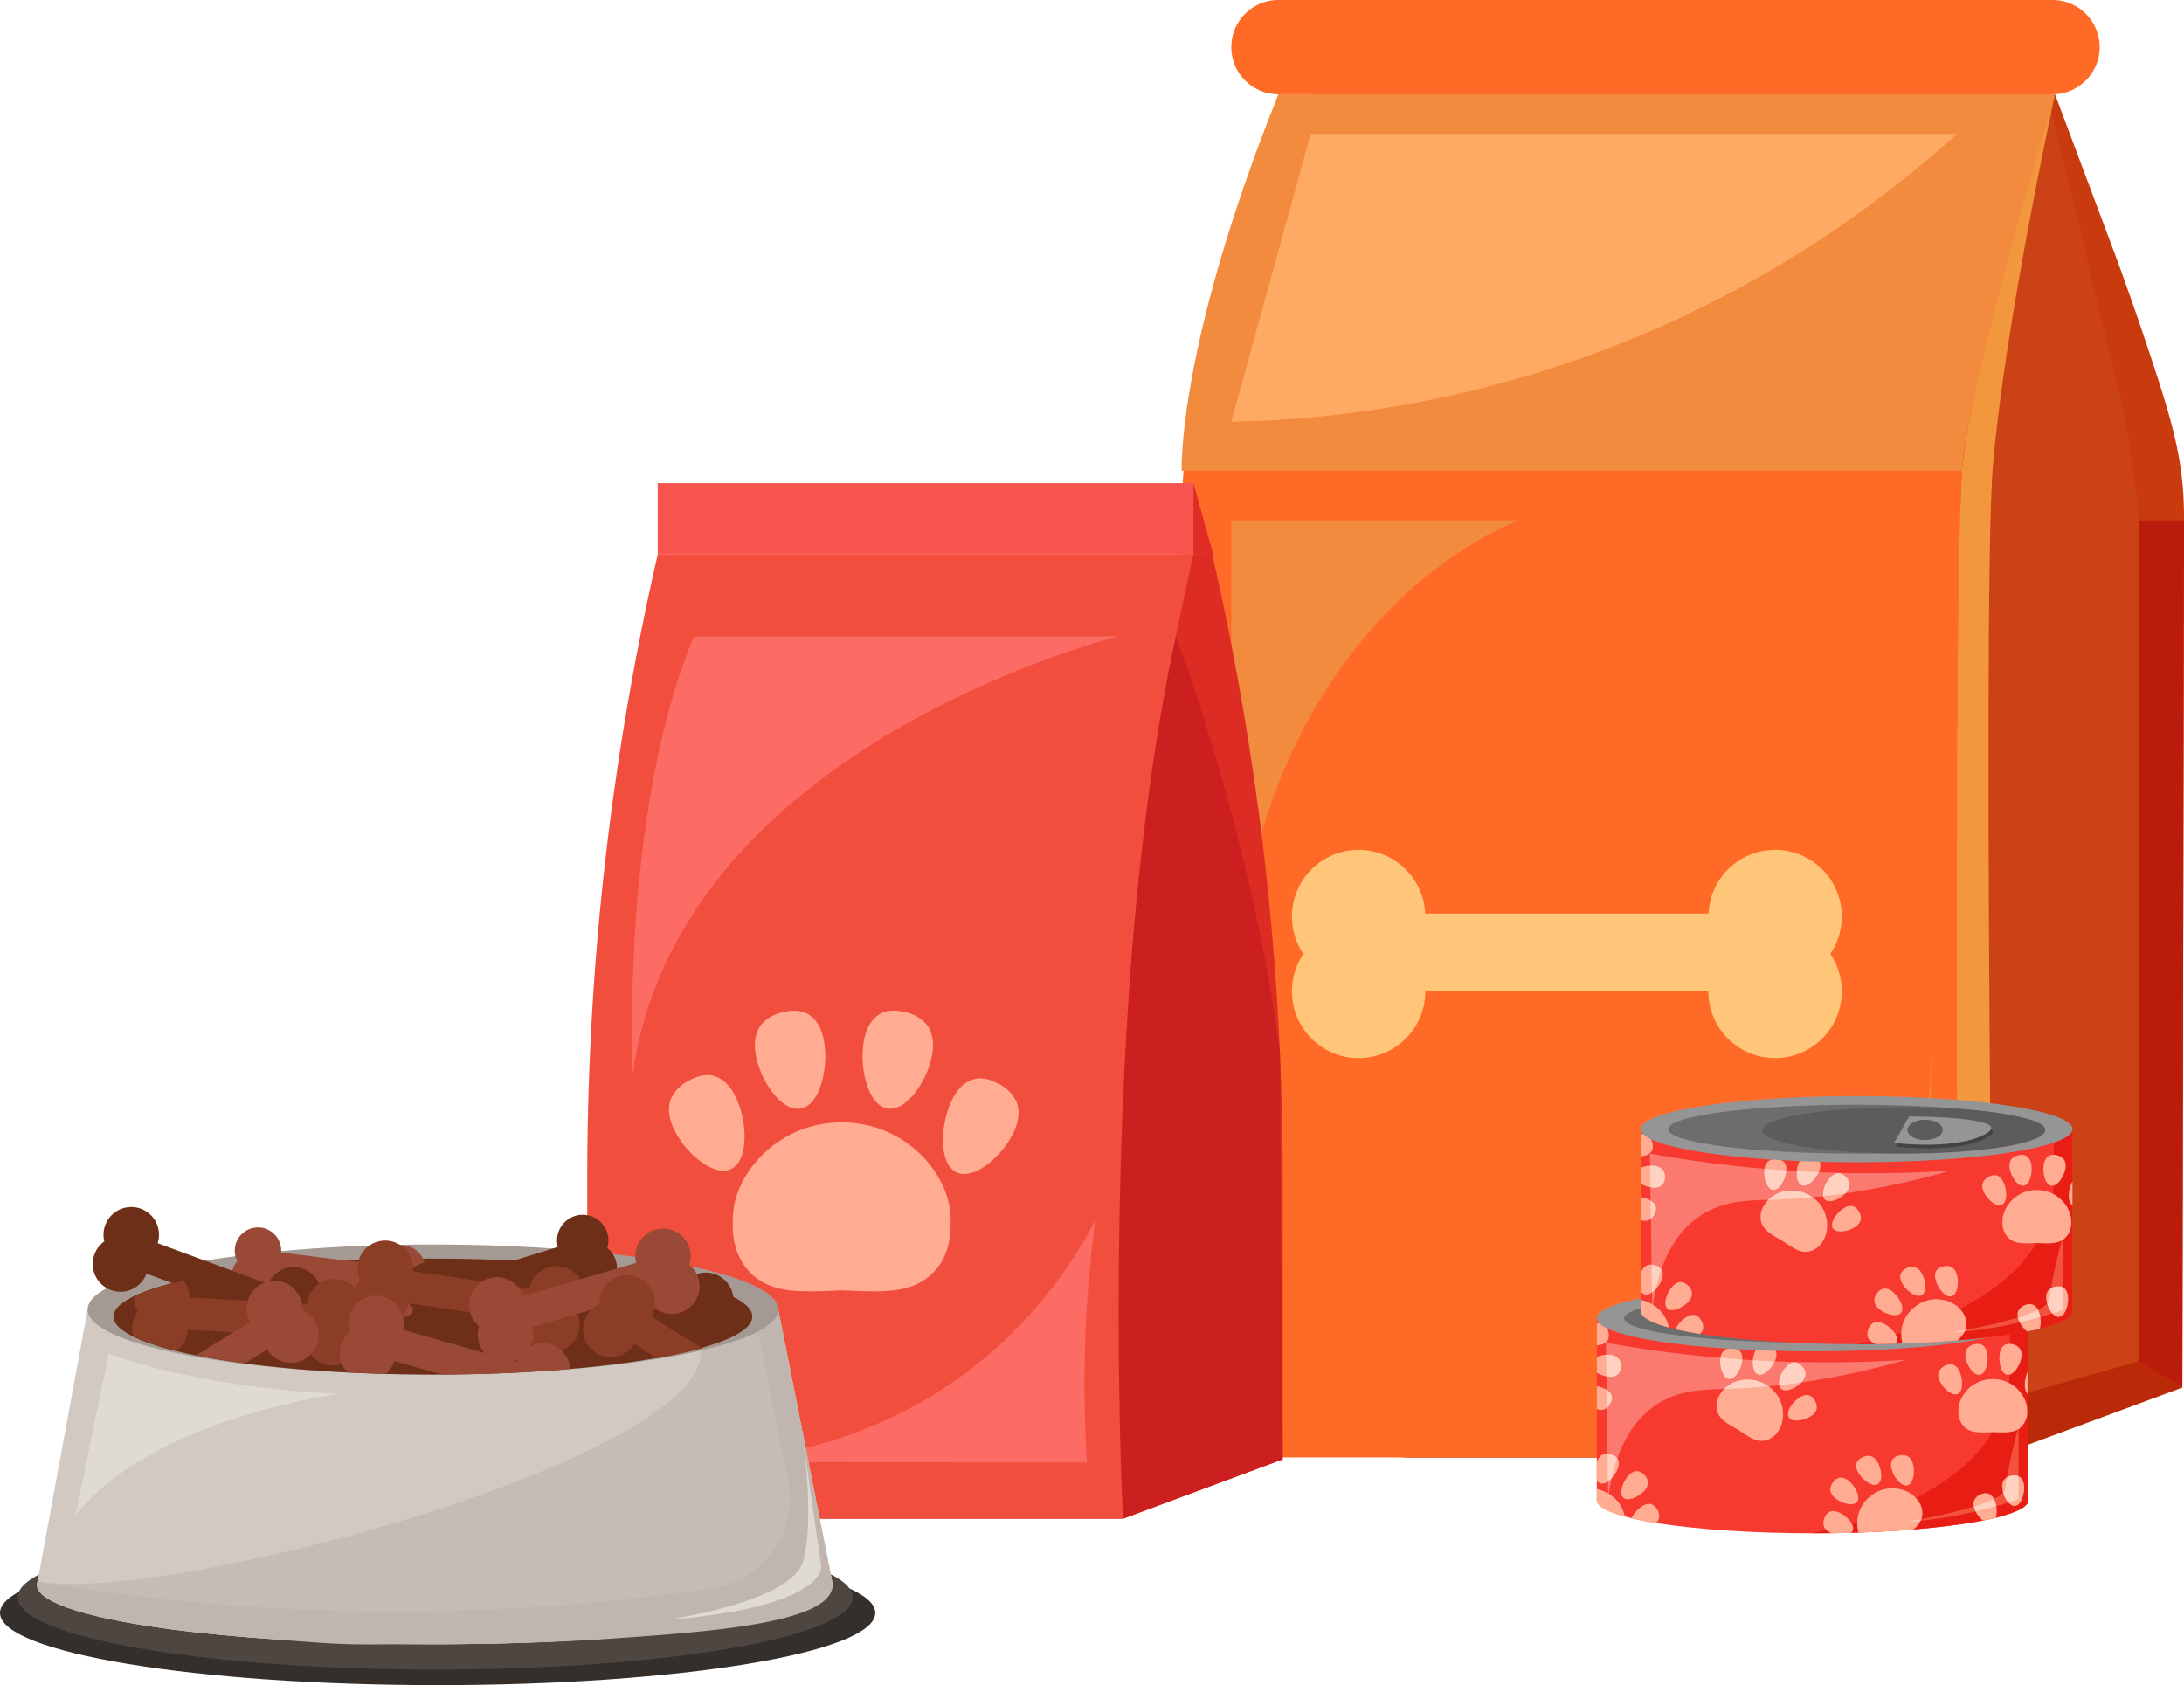 <svg xmlns="http://www.w3.org/2000/svg" xmlns:xlink="http://www.w3.org/1999/xlink" width="586.865" height="452.857" viewBox="0 0 586.865 452.857"><defs><style>.a{fill:#c93a0e;}.b{fill:#cc4217;}.c{fill:#ff6a27;}.d{fill:#f28b3d;}.e{clip-path:url(#a);}.f{fill:url(#b);}.g{fill:#ba2a08;}.h{clip-path:url(#c);}.i{fill:url(#d);}.j{fill:#ffaa64;}.k{fill:#f7392f;}.l{fill:#e81d13;}.m{clip-path:url(#e);}.n{fill:#ffac92;}.o{fill:#959595;}.p{fill:#6d6d6d;}.q{fill:#5e5b5b;}.r{fill:#444343;}.s{fill:#fb796e;}.t{fill:#ffd1c1;}.u{fill:#f3523d;}.v{fill:#ffc578;}.w{clip-path:url(#f);}.x{clip-path:url(#g);}.y{fill:#dd2c24;}.z{fill:#f24e3d;}.aa{fill:#f7554d;}.ab{fill:#e02b27;}.ac{fill:#cc1f1f;}.ad{fill:#fc6c65;}.ae{fill:#342f2b;}.af{fill:#4e4641;}.ag{fill:#d2c9c3;}.ah{fill:#c5bcb6;}.ai{fill:#c0b6af;}.aj{fill:#a49993;}.ak{fill:#6d2f17;}.al{fill:#e0dad5;}.am{fill:#994936;}.an{fill:#8c3d25;}.ao{clip-path:url(#h);}</style><clipPath id="a"><path d="M1516.183-904.947h-8.96c-.133-63.285-.053-142.168,1.013-170.389.107-2.645.213-4.844.333-6.544.933-13.495,8.827-44.177,15.493-68.243,5.107-18.408,9.493-32.944,9.493-32.944h0s-.373,1.672-.987,4.635c-3.173,15.021-12.987,63.234-15.68,95.032-1.667,19.64-1.293,108.609-.707,178.453"/></clipPath><linearGradient id="b" x1="-57.129" y1="4.254" x2="-57.124" y2="4.254" gradientUnits="objectBoundingBox"><stop offset="0" stop-color="#e0490e"/><stop offset="0.084" stop-color="#e0490e"/><stop offset="0.959" stop-color="#f2973d"/><stop offset="1" stop-color="#f2973d"/></linearGradient><clipPath id="c"><path d="M1556.223-842.623v-225.934h12l-.453,233.046Z"/></clipPath><linearGradient id="d" x1="-129.686" y1="4.585" x2="-129.674" y2="4.585" gradientUnits="objectBoundingBox"><stop offset="0" stop-color="#c23f0c"/><stop offset="0.084" stop-color="#c23f0c"/><stop offset="1" stop-color="#ba1b0b"/></linearGradient><clipPath id="e"><path d="M1410.436-854.094V-805.2c0,4.909,25.96,8.888,58,8.888s58-3.979,58-8.888v-48.889h-116"/></clipPath><clipPath id="f"><path d="M1422.263-904.906v48.888c0,4.911,25.96,8.891,58,8.891s58-3.98,58-8.891v-48.888h-116"/></clipPath><clipPath id="g"><path d="M1425.516-857.755l-.013-.011-.013-.011c-.067-.037-.12-.073-.187-.109-.013-1.06-.027-2.123-.053-3.183a5.7,5.7,0,0,0,1.027-.9c-.32,1.463-.56,2.88-.76,4.212m2.267-9.539a3.084,3.084,0,0,0-1.533-1.027,4.016,4.016,0,0,0-1.107-.236c-.053-4.1-.12-8.195-.173-12.292a3.737,3.737,0,0,0,.92-1.147,3.043,3.043,0,0,0,.44-1.944,2.887,2.887,0,0,0-1.44-1.82c-.013-1.188-.04-2.375-.053-3.563a6,6,0,0,0,1.133.117,2.8,2.8,0,0,0,2.093-.773,2.9,2.9,0,0,0,.667-1.876,3.16,3.16,0,0,0-.48-2.077,3.647,3.647,0,0,0-3.04-1.22c-.12,0-.227,0-.307.005-.053,0-.093,0-.147.007-.013-1.08-.04-2.161-.053-3.241,6.987,1.26,14.333,2.352,22,3.211q4.44.5,8.787.867a7.213,7.213,0,0,0-.067,1.2c.027,1.695.827,4.285,2.347,4.468a1.723,1.723,0,0,0,.173.011c1.52,0,2.773-2.317,3.173-3.793a7.607,7.607,0,0,0,.253-1.436c.947.063,1.893.123,2.827.179-.134,1.547.173,3.352,1.307,3.805a1.534,1.534,0,0,0,.573.107c1.373,0,2.933-1.695,3.627-2.9a6.438,6.438,0,0,0,.387-.717q7.06.29,13.787.283c7.507,0,14.693-.251,21.52-.688a208.463,208.463,0,0,1-28.16,6.084,3.339,3.339,0,0,0,1.107-2.608,3.266,3.266,0,0,0-1.04-1.864,2.931,2.931,0,0,0-1.747-.949c-.053-.005-.12-.007-.173-.007-1.56,0-2.667,1.647-2.987,2.132a6.316,6.316,0,0,0-1.147,4.051q-1.46.16-2.84.288c-.173-.125-.36-.247-.547-.363l-.013-.011-.013-.011a9.487,9.487,0,0,0-5.027-1.445,8.9,8.9,0,0,0-6.347,2.533c-6.373.189-12.693.4-18.653,4.564-5.107,3.577-8.173,8.828-10.027,14.1"/></clipPath><clipPath id="h"><path d="M1183.993-854.586c0,8.6-38.424,15.579-85.822,15.579s-85.823-6.975-85.823-15.579,38.423-15.579,85.823-15.579,85.822,6.975,85.822,15.579"/></clipPath></defs><g transform="translate(-1122.357 -1330.188)"><path class="a" d="M1359.557-816.737h148l48.667-20.552,11.547,1.777.453-233.046c0-.955,0-2.408-.053-4.172-.413-12.6-3.093-22.253-8.4-38.337q-4.98-15.154-10.2-29.284-8-21.36-16.013-42.716h-200l18.493,64.267a176.6,176.6,0,0,1,6.893,48.431l.613,253.633" transform="translate(140.999 2538.588)"/><path class="b" d="M1358.223-816.737h149.333l48.667-20.552v-231.269c-.853-8.511-2.133-17.684-4-27.4-1.453-7.573-3.12-14.693-4.893-21.333q-9.48-39.224-18.947-78.445l-194.826,12.667L1351.1-1118.8a185.357,185.357,0,0,1,6.547,48.431l.573,253.633" transform="translate(140.999 2538.588)"/><path class="c" d="M1532.89-1183.066h-208a12.666,12.666,0,0,1-12.667-12.667,12.667,12.667,0,0,1,12.667-12.667h208a12.673,12.673,0,0,1,12.667,12.667,12.672,12.672,0,0,1-12.667,12.667" transform="translate(140.999 2538.588)"/><path class="c" d="M1507.556-816.737h-208.67c-2.26-50.085-3.273-102.478-2.667-157q.542-48.628,2.667-94.824a176.491,176.491,0,0,1,1.768-24.924,176.49,176.49,0,0,1,5.268-24.425l18.964-65.16h208.67L1515.05-1118.8a176.6,176.6,0,0,0-6.893,48.431l-.6,253.633" transform="translate(140.999 2538.588)"/><path class="d" d="M1324.886-1183.066h208.67s-24.56,83.709-24.987,101.186H1298.886s-1.333-33.187,26-101.186" transform="translate(140.999 2538.588)"/><g transform="translate(140.999 2538.588)"><g class="e"><path class="f" d="M1516.183-904.947h-8.96c-.133-63.285-.053-142.168,1.013-170.389.107-2.645.213-4.844.333-6.544.933-13.495,8.827-44.177,15.493-68.243,5.107-18.408,9.493-32.944,9.493-32.944h0s-.373,1.672-.987,4.635c-3.173,15.021-12.987,63.234-15.68,95.032-1.667,19.64-1.293,108.609-.707,178.453"/></g></g><path class="g" d="M1567.769-835.511l-11.547-7.111-39.347,11.109.227,14.776,50.667-18.775" transform="translate(140.999 2538.588)"/><g transform="translate(140.999 2538.588)"><g class="h"><path class="i" d="M1556.223-842.623v-225.934h12l-.453,233.046-11.547-7.112"/></g></g><path class="j" d="M1312.219-1095.067a299.155,299.155,0,0,0,105.337-21.333,299.025,299.025,0,0,0,89.613-56H1333.557l-21.337,77.333" transform="translate(140.999 2538.588)"/><path class="d" d="M1312.219-937.734v-130.824h77.337s-70.671,24.157-77.337,130.824" transform="translate(140.999 2538.588)"/><path class="d" d="M1500.223-928.4v98.721H1444.89s36.667,1.279,46-25.388,9.333-73.333,9.333-73.333" transform="translate(140.999 2538.588)"/><path class="k" d="M1410.436-854.135v48.889c0,4.909,25.96,8.889,58,8.889s58-3.98,58-8.889v-48.889h-116" transform="translate(140.999 2538.588)"/><path class="l" d="M1521.436-854.135v12.588c0,20.005-13.56,30.723-31.813,38.919-7.533,3.383-21.187,6.272-21.187,6.272,32.027,0,58-3.98,58-8.889v-48.889h-5" transform="translate(140.999 2538.588)"/><g transform="translate(140.999 2538.588)"><g class="m"><path class="n" d="M1526.09-829.267a8.234,8.234,0,0,0-.107-1.391,9.25,9.25,0,0,0-9.12-7.121h-.04a9.233,9.233,0,0,0-9.107,7.121,6.074,6.074,0,0,0-.107,1.391,5.555,5.555,0,0,0,1.88,4.592c1.72,1.393,3.96,1.293,7.36,1.137,3.387.156,5.627.256,7.347-1.137a5.57,5.57,0,0,0,1.893-4.592"/><path class="n" d="M1515.45-843.543c.053,1.588-.52,4.312-2.093,4.592-1.507.268-3.04-1.976-3.547-3.591-.187-.565-.747-2.337.227-3.553a3.292,3.292,0,0,1,1.866-1.039,2.965,2.965,0,0,1,1.987.119c1.48.76,1.547,2.868,1.56,3.472"/><path class="n" d="M1518.623-843.551c-.053,1.588.506,4.312,2.093,4.592,1.507.268,3.027-1.975,3.547-3.591.173-.565.747-2.339-.24-3.555a3.277,3.277,0,0,0-1.853-1.039,2.966,2.966,0,0,0-1.987.12c-1.48.76-1.547,2.868-1.56,3.472"/><path class="n" d="M1525.756-838.517c-.453,1.521-.613,4.3.84,4.977,1.387.647,3.44-1.125,4.36-2.555.32-.5,1.32-2.067.68-3.495a3.315,3.315,0,0,0-1.52-1.483,2.98,2.98,0,0,0-1.96-.4c-1.613.353-2.227,2.373-2.4,2.952"/><path class="n" d="M1508.29-838.8c.453,1.521.613,4.3-.84,4.977-1.387.647-3.453-1.127-4.36-2.555-.32-.5-1.32-2.068-.693-3.495a3.268,3.268,0,0,1,1.533-1.483,2.98,2.98,0,0,1,1.96-.4c1.613.353,2.227,2.373,2.4,2.952"/><path class="n" d="M1496.316-805.662a7.811,7.811,0,0,0-.987-.987,9.25,9.25,0,0,0-11.56.5l-.013.012-.013.013a9.23,9.23,0,0,0-2.307,11.331,6.749,6.749,0,0,0,.813,1.129,5.58,5.58,0,0,0,4.413,2.271c2.213-.057,3.867-1.591,6.333-3.908,2.68-2.081,4.453-3.461,4.867-5.641a5.589,5.589,0,0,0-1.547-4.716"/><path class="n" d="M1478.956-809.622c1.067,1.176,2.413,3.616,1.387,4.856-.973,1.18-3.587.465-5.027-.431-.507-.313-2.08-1.3-2.134-2.857a3.226,3.226,0,0,1,.747-2,2.957,2.957,0,0,1,1.587-1.2c1.613-.377,3.04,1.183,3.44,1.629"/><path class="n" d="M1481.356-811.682c1,1.24,3.2,2.945,4.587,2.133,1.32-.775,1.027-3.472.36-5.035-.227-.547-.947-2.261-2.48-2.552a3.269,3.269,0,0,0-2.093.419,2.973,2.973,0,0,0-1.44,1.381c-.627,1.532.693,3.18,1.067,3.653"/><path class="n" d="M1490.063-812.485c.64,1.455,2.32,3.669,3.867,3.241,1.48-.408,1.893-3.089,1.653-4.769-.08-.587-.333-2.429-1.747-3.105a3.254,3.254,0,0,0-2.12-.136,3,3,0,0,0-1.747.965c-1,1.32-.147,3.251.094,3.8"/><path class="n" d="M1476.583-801.359c1.333.86,3.253,2.875,2.6,4.333-.64,1.392-3.36,1.376-4.973.881-.573-.173-2.346-.716-2.8-2.212a3.311,3.311,0,0,1,.2-2.121,2.991,2.991,0,0,1,1.24-1.569c1.453-.78,3.227.361,3.733.688"/><path class="n" d="M1534.7-793.178a6.379,6.379,0,0,0,0-1.375c-.307-3.353-3.507-7.317-8.507-7.717h-.013l-.027,0a9.234,9.234,0,0,0-9.653,6.264,6.881,6.881,0,0,0-.227,1.357,5.449,5.449,0,0,0,1.507,4.659c1.613,1.507,3.853,1.587,7.24,1.7,3.373.423,5.6.7,7.427-.531a5.475,5.475,0,0,0,2.253-4.359"/><path class="n" d="M1525.25-808.042c-.067,1.563-.853,4.193-2.453,4.341-1.52.143-2.866-2.181-3.24-3.808-.147-.569-.56-2.355.52-3.471a3.251,3.251,0,0,1,1.933-.871,3,3,0,0,1,1.973.275c1.4.863,1.307,2.939,1.267,3.533"/><path class="n" d="M1517.73-803.953c.333,1.529.267,4.271-1.24,4.82-1.44.524-3.347-1.381-4.133-2.856-.28-.516-1.147-2.135-.4-3.487a3.217,3.217,0,0,1,1.64-1.333,3.008,3.008,0,0,1,1.973-.235c1.587.476,2.027,2.508,2.16,3.091"/><path class="n" d="M1459.37-824.111a7.121,7.121,0,0,0,.64-1.24,9.243,9.243,0,0,0-3.973-10.859l-.027-.009-.013-.011A9.236,9.236,0,0,0,1444.5-835a6.671,6.671,0,0,0-.827,1.124,5.545,5.545,0,0,0-.827,4.895c.72,2.093,2.68,3.193,5.64,4.852,2.8,1.921,4.653,3.192,6.853,2.919a5.593,5.593,0,0,0,4.027-2.9"/><path class="n" d="M1457.876-841.851c-.8,1.375-2.72,3.389-4.2,2.792-1.427-.568-1.533-3.28-1.12-4.923.147-.575.6-2.377,2.08-2.895a3.252,3.252,0,0,1,2.12.1,2.929,2.929,0,0,1,1.627,1.152c.854,1.423-.2,3.248-.506,3.772"/><path class="n" d="M1460.57-840.186c-.88,1.321-1.84,3.935-.64,5.007,1.133,1.021,3.613-.075,4.907-1.176.453-.385,1.867-1.593,1.68-3.143a3.267,3.267,0,0,0-1.04-1.864,2.93,2.93,0,0,0-1.747-.949c-1.653-.132-2.827,1.623-3.16,2.125"/><path class="n" d="M1463.97-832.141c-1.187,1.049-2.787,3.327-1.907,4.671.827,1.281,3.507.861,5.04.129.533-.255,2.213-1.059,2.427-2.6a3.245,3.245,0,0,0-.507-2.067,2.939,2.939,0,0,0-1.453-1.369c-1.56-.553-3.147.841-3.6,1.24"/><path class="n" d="M1449.29-841.6c-.427,1.533-1.76,3.975-3.347,3.783-1.52-.184-2.333-2.775-2.347-4.471-.013-.592-.04-2.452,1.253-3.331a3.263,3.263,0,0,1,2.08-.451,3,3,0,0,1,1.88.693c1.187,1.155.627,3.192.48,3.776"/><path class="n" d="M1417.023-794.845a7.171,7.171,0,0,0,.64-1.24,9.243,9.243,0,0,0-3.973-10.859l-.013-.011-.027-.011a9.236,9.236,0,0,0-11.494,1.235,6.62,6.62,0,0,0-.827,1.124,5.545,5.545,0,0,0-.827,4.895c.733,2.093,2.68,3.195,5.64,4.852,2.8,1.921,4.653,3.192,6.853,2.919a5.593,5.593,0,0,0,4.027-2.9"/><path class="n" d="M1415.53-812.585c-.8,1.375-2.72,3.389-4.2,2.793-1.427-.569-1.533-3.28-1.12-4.924.146-.575.6-2.377,2.08-2.893a3.244,3.244,0,0,1,2.12.1,2.928,2.928,0,0,1,1.627,1.152c.853,1.423-.2,3.248-.507,3.772"/><path class="n" d="M1418.223-810.919c-.88,1.321-1.84,3.935-.64,5.007,1.133,1.023,3.613-.075,4.907-1.176.453-.385,1.867-1.593,1.68-3.143a3.266,3.266,0,0,0-1.04-1.864,2.93,2.93,0,0,0-1.747-.949c-1.653-.132-2.827,1.623-3.16,2.125"/><path class="n" d="M1421.623-802.874c-1.187,1.049-2.787,3.328-1.907,4.671.827,1.281,3.52.861,5.04.129.533-.256,2.213-1.057,2.427-2.6a3.246,3.246,0,0,0-.506-2.067,2.945,2.945,0,0,0-1.453-1.369c-1.56-.553-3.147.84-3.6,1.24"/><path class="n" d="M1412.463-838.634c-1.533-.393-4-1.7-3.827-3.292.16-1.521,2.747-2.364,4.44-2.408.6-.015,2.453-.063,3.347,1.216a3.238,3.238,0,0,1,.48,2.075,2.982,2.982,0,0,1-.667,1.879c-1.133,1.2-3.187.68-3.773.531"/><path class="n" d="M1411.6-835.59c-1.52-.491-4.293-.705-5,.735-.667,1.372,1.053,3.464,2.467,4.407.493.331,2.04,1.364,3.48.764a3.19,3.19,0,0,0,1.506-1.5,2.883,2.883,0,0,0,.44-1.943c-.32-1.625-2.32-2.277-2.893-2.464"/><path class="n" d="M1409.9-846.839c-1.587.017-4.293-.608-4.547-2.195-.24-1.511,2.04-2.991,3.667-3.469.573-.168,2.36-.693,3.547.311a3.2,3.2,0,0,1,1,1.883,2.98,2.98,0,0,1-.16,1.987c-.787,1.456-2.907,1.477-3.507,1.484"/></g></g><path class="o" d="M1526.436-854.135c0,4.909-25.973,8.889-58,8.889s-58-3.98-58-8.889,25.96-8.888,58-8.888,58,3.979,58,8.888" transform="translate(140.999 2538.588)"/><path class="p" d="M1519.1-854.135c0,3.628-22.693,6.568-50.667,6.568s-50.667-2.94-50.667-6.568,22.68-6.567,50.667-6.567,50.667,2.94,50.667,6.567" transform="translate(140.999 2538.588)"/><path class="q" d="M1519.1-853.818c0,3.452-17.013,6.251-38,6.251s-38-2.8-38-6.251,17.013-6.252,38-6.252,38,2.8,38,6.252" transform="translate(140.999 2538.588)"/><path class="r" d="M1482.93-856.587s28.64.023,20.693,4.628-24.707,2.491-24.707,2.491l4.013-7.119" transform="translate(140.999 2538.588)"/><path class="o" d="M1482.53-857.562s28.64.023,20.68,4.628-24.707,2.491-24.707,2.491l4.027-7.119" transform="translate(140.999 2538.588)"/><path class="q" d="M1491.556-853.938c0,1.509-2.12,2.732-4.733,2.732s-4.733-1.223-4.733-2.732,2.12-2.731,4.733-2.731,4.733,1.223,4.733,2.731" transform="translate(140.999 2538.588)"/><path class="s" d="M1413.69-806.943l-.013-.011-.027-.011c-.053-.036-.12-.073-.173-.109-.013-1.06-.04-2.121-.053-3.181a6.943,6.943,0,0,0,1.027-.9c-.32,1.461-.573,2.877-.76,4.209m2.267-9.537a3.059,3.059,0,0,0-1.547-1.028,3.939,3.939,0,0,0-1.093-.236c-.067-4.1-.12-8.2-.187-12.292a3.521,3.521,0,0,0,.92-1.147,2.881,2.881,0,0,0,.44-1.943,2.821,2.821,0,0,0-1.427-1.82c-.013-1.188-.04-2.376-.053-3.564a6,6,0,0,0,1.133.117,2.807,2.807,0,0,0,2.093-.772,2.981,2.981,0,0,0,.667-1.879,3.239,3.239,0,0,0-.48-2.075,3.661,3.661,0,0,0-3.053-1.221c-.12,0-.213,0-.293.005l-.16.005q-.02-1.62-.04-3.239c6.987,1.259,14.333,2.351,22,3.211q4.44.5,8.787.867a7.178,7.178,0,0,0-.067,1.2c.013,1.7.827,4.287,2.346,4.471a1.519,1.519,0,0,0,.173.011c1.52,0,2.773-2.317,3.173-3.793a7.62,7.62,0,0,0,.253-1.437c.947.064,1.893.124,2.827.179-.133,1.547.173,3.352,1.307,3.8a1.443,1.443,0,0,0,.56.108c1.387,0,2.947-1.7,3.64-2.9.08-.148.227-.4.373-.717q7.06.29,13.8.284c7.507,0,14.693-.252,21.52-.688a209.094,209.094,0,0,1-28.16,6.083,3.335,3.335,0,0,0,1.107-2.608,3.267,3.267,0,0,0-1.04-1.864,2.93,2.93,0,0,0-1.747-.949c-.067,0-.12-.007-.187-.007-1.547,0-2.653,1.647-2.973,2.132a6.408,6.408,0,0,0-1.16,4.052q-1.44.158-2.84.287c-.173-.125-.347-.247-.533-.363l-.027-.009-.013-.011a9.432,9.432,0,0,0-5.013-1.447,8.881,8.881,0,0,0-6.347,2.533c-6.387.189-12.707.4-18.653,4.564-5.107,3.577-8.173,8.829-10.027,14.1" transform="translate(140.999 2538.588)"/><path class="t" d="M1444.636-835.143a8.882,8.882,0,0,1,6.347-2.533A9.431,9.431,0,0,1,1456-836.23l.013.011.027.009c.187.116.36.237.533.363-3.68.344-7.04.541-10.053.645-.627.023-1.253.04-1.88.059" transform="translate(140.999 2538.588)"/><path class="t" d="M1454.236-838.951a1.443,1.443,0,0,1-.56-.108c-1.133-.452-1.44-2.257-1.307-3.8,1.973.116,3.947.215,5.88.295-.147.317-.293.569-.373.717-.693,1.2-2.253,2.9-3.64,2.9" transform="translate(140.999 2538.588)"/><path class="t" d="M1459.41-836.134a6.407,6.407,0,0,1,1.16-4.052c.32-.485,1.427-2.132,2.973-2.132.067,0,.12,0,.187.007a2.93,2.93,0,0,1,1.747.949,3.265,3.265,0,0,1,1.04,1.864,3.335,3.335,0,0,1-1.107,2.608q-3.12.444-6,.756" transform="translate(140.999 2538.588)"/><path class="t" d="M1446.117-837.811a1.5,1.5,0,0,1-.173-.011c-1.52-.184-2.333-2.775-2.347-4.471a7.2,7.2,0,0,1,.067-1.2q2.96.252,5.88.448a7.6,7.6,0,0,1-.253,1.437c-.4,1.476-1.654,3.793-3.173,3.793" transform="translate(140.999 2538.588)"/><path class="t" d="M1413.49-805.509c0-.521-.013-1.043-.013-1.565.053.036.12.073.173.109l.027.011.013.011c-.08.491-.133.969-.2,1.435" transform="translate(140.999 2538.588)"/><path class="t" d="M1413.423-810.255c-.04-2.5-.067-4.992-.107-7.489a3.935,3.935,0,0,1,1.093.236,3.057,3.057,0,0,1,1.547,1.028,47.593,47.593,0,0,0-1.507,5.328,6.94,6.94,0,0,1-1.027.9" transform="translate(140.999 2538.588)"/><path class="t" d="M1414.143-838.393a6,6,0,0,1-1.133-.117c-.027-1.939-.053-3.879-.094-5.819l.16-.005c.08,0,.173-.005.293-.005a3.661,3.661,0,0,1,3.053,1.221,3.238,3.238,0,0,1,.48,2.075,2.981,2.981,0,0,1-.667,1.879,2.807,2.807,0,0,1-2.093.772" transform="translate(140.999 2538.588)"/><path class="t" d="M1413.13-830.037c-.027-1.637-.04-3.273-.067-4.909a2.821,2.821,0,0,1,1.427,1.82,2.881,2.881,0,0,1-.44,1.943,3.519,3.519,0,0,1-.92,1.147" transform="translate(140.999 2538.588)"/><path class="u" d="M1497.476-799.755c.067-.14.12-.284.173-.429a135.668,135.668,0,0,0,14.093-3.329,5.543,5.543,0,0,0,.494,1.291,113.7,113.7,0,0,1-14.76,2.468m20.307-3.893c-.013-.105-.04-.207-.053-.3a6.446,6.446,0,0,0-.56-1.632,8.692,8.692,0,0,0,2.453-1.664,6.845,6.845,0,0,0,1.4,2.645c-.893.277-1.987.6-3.24.955m2.867-7.773c.76-4.367,2.24-10.385,2.853-12.78.08-.049.173-.1.267-.157v12.668a2.674,2.674,0,0,0-1.093-.212,4.774,4.774,0,0,0-.667.053,3.7,3.7,0,0,0-1.36.428" transform="translate(140.999 2538.588)"/><path class="t" d="M1523.5-824.2c.16-.66.267-1.044.267-1.044v.887c-.093.056-.187.108-.267.157" transform="translate(140.999 2538.588)"/><path class="t" d="M1493.57-799.469s1.627-.256,4.08-.716c-.053.145-.107.289-.173.429-1.293.123-2.6.22-3.907.287" transform="translate(140.999 2538.588)"/><path class="t" d="M1521.023-804.6a6.844,6.844,0,0,1-1.4-2.645,2.012,2.012,0,0,0,.587-1.172c.08-.823.227-1.855.44-3a3.7,3.7,0,0,1,1.36-.428,4.774,4.774,0,0,1,.667-.053,2.673,2.673,0,0,1,1.093.212v6.183s-1,.36-2.747.905" transform="translate(140.999 2538.588)"/><path class="t" d="M1512.236-802.223a5.545,5.545,0,0,1-.494-1.291,36.648,36.648,0,0,0,5.427-2.071,6.447,6.447,0,0,1,.56,1.632c.013.1.04.2.053.3-1.6.451-3.48.941-5.547,1.425" transform="translate(140.999 2538.588)"/><path class="v" d="M1476.263-962.095a17.923,17.923,0,0,0-17.92-17.921,17.9,17.9,0,0,0-17.88,17.119h-76.146a17.908,17.908,0,0,0-17.88-17.119,17.925,17.925,0,0,0-17.923,17.921,17.837,17.837,0,0,0,3.091,10.06,17.84,17.84,0,0,0-3.091,10.06,17.926,17.926,0,0,0,17.923,17.923,17.924,17.924,0,0,0,17.92-17.923h76.053a17.926,17.926,0,0,0,17.933,17.923,17.924,17.924,0,0,0,17.92-17.923,17.863,17.863,0,0,0-3.093-10.06,17.859,17.859,0,0,0,3.093-10.06" transform="translate(140.999 2538.588)"/><path class="k" d="M1422.263-904.947v48.889c0,4.908,25.96,8.888,58,8.888s58-3.98,58-8.888v-48.889h-116" transform="translate(140.999 2538.588)"/><path class="l" d="M1533.263-904.947v12.587c0,20.005-13.56,30.724-31.813,38.92-7.533,3.383-21.187,6.271-21.187,6.271,32.027,0,58-3.98,58-8.888v-48.889h-5" transform="translate(140.999 2538.588)"/><g transform="translate(140.999 2538.588)"><g class="w"><path class="n" d="M1537.916-880.079a7,7,0,0,0-.107-1.392,9.25,9.25,0,0,0-9.12-7.12h-.026a9.25,9.25,0,0,0-9.12,7.12,7,7,0,0,0-.107,1.392,5.6,5.6,0,0,0,1.88,4.592c1.72,1.393,3.973,1.293,7.36,1.137,3.387.156,5.627.256,7.36-1.137a5.6,5.6,0,0,0,1.88-4.592"/><path class="n" d="M1527.276-894.355c.053,1.588-.507,4.312-2.093,4.592-1.507.267-3.027-1.975-3.547-3.591-.173-.565-.747-2.339.24-3.555a3.277,3.277,0,0,1,1.853-1.039,3.005,3.005,0,0,1,2,.12c1.467.76,1.533,2.868,1.547,3.472"/><path class="n" d="M1530.45-894.363c-.053,1.587.52,4.312,2.093,4.592,1.507.267,3.04-1.976,3.547-3.591.187-.567.747-2.339-.227-3.555a3.3,3.3,0,0,0-1.867-1.039,2.966,2.966,0,0,0-1.987.12c-1.48.759-1.547,2.867-1.56,3.472"/><path class="n" d="M1537.583-889.328c-.453,1.521-.613,4.3.84,4.977,1.387.647,3.44-1.127,4.36-2.555.32-.5,1.32-2.068.693-3.495a3.261,3.261,0,0,0-1.533-1.483,3,3,0,0,0-1.96-.4c-1.613.355-2.227,2.375-2.4,2.953"/><path class="n" d="M1520.116-889.608c.453,1.52.613,4.3-.84,4.977-1.387.647-3.44-1.127-4.36-2.555-.32-.5-1.32-2.068-.68-3.495a3.261,3.261,0,0,1,1.52-1.484,3,3,0,0,1,1.96-.4c1.613.355,2.227,2.375,2.4,2.953"/><path class="n" d="M1508.143-856.475a6.4,6.4,0,0,0-.987-.987,9.23,9.23,0,0,0-11.547.5l-.013.012-.027.013a9.247,9.247,0,0,0-2.307,11.331,6.852,6.852,0,0,0,.813,1.129,5.584,5.584,0,0,0,4.413,2.271c2.227-.059,3.867-1.591,6.347-3.909,2.68-2.081,4.453-3.461,4.853-5.64a5.554,5.554,0,0,0-1.547-4.717"/><path class="n" d="M1490.783-860.432c1.08,1.173,2.413,3.615,1.387,4.853-.973,1.18-3.587.467-5.027-.431-.507-.312-2.08-1.3-2.133-2.856a3.311,3.311,0,0,1,.747-2,3,3,0,0,1,1.587-1.2c1.613-.377,3.04,1.183,3.44,1.631"/><path class="n" d="M1493.2-862.5c.987,1.241,3.187,2.947,4.573,2.135,1.32-.775,1.027-3.473.36-5.036-.227-.545-.947-2.26-2.48-2.551a3.294,3.294,0,0,0-2.093.417,2.963,2.963,0,0,0-1.427,1.381c-.627,1.533.68,3.181,1.067,3.653"/><path class="n" d="M1501.89-863.3c.64,1.455,2.32,3.669,3.867,3.241,1.48-.408,1.893-3.091,1.653-4.769-.08-.588-.333-2.429-1.733-3.105a3.293,3.293,0,0,0-2.133-.136,3.009,3.009,0,0,0-1.747.965c-1,1.319-.147,3.251.094,3.8"/><path class="n" d="M1488.41-852.171c1.347.86,3.267,2.873,2.6,4.333-.64,1.391-3.347,1.376-4.973.881-.573-.173-2.347-.716-2.8-2.212a3.2,3.2,0,0,1,.213-2.121,2.882,2.882,0,0,1,1.227-1.569c1.453-.781,3.227.361,3.733.688"/><path class="n" d="M1546.53-843.99a6.373,6.373,0,0,0,0-1.375c-.307-3.355-3.507-7.317-8.507-7.717H1538c-5-.4-8.813,3-9.667,6.264a6.862,6.862,0,0,0-.227,1.357,5.463,5.463,0,0,0,1.52,4.659c1.6,1.505,3.84,1.587,7.24,1.7,3.36.423,5.587.7,7.413-.531a5.475,5.475,0,0,0,2.253-4.359"/><path class="n" d="M1537.09-858.854c-.08,1.563-.867,4.192-2.467,4.341-1.52.143-2.867-2.181-3.24-3.808-.133-.571-.56-2.356.52-3.471a3.3,3.3,0,0,1,1.933-.872,3.006,3.006,0,0,1,1.973.276c1.413.863,1.307,2.937,1.28,3.533"/><path class="n" d="M1529.556-854.765c.333,1.529.267,4.269-1.24,4.82-1.427.524-3.333-1.381-4.134-2.856-.28-.517-1.146-2.135-.4-3.487a3.281,3.281,0,0,1,1.64-1.335,3.036,3.036,0,0,1,1.987-.233c1.573.476,2.027,2.507,2.147,3.091"/><path class="n" d="M1471.2-874.924a6.252,6.252,0,0,0,.64-1.239,9.226,9.226,0,0,0-3.973-10.859l-.013-.011-.013-.011a9.252,9.252,0,0,0-11.507,1.235,6.642,6.642,0,0,0-.827,1.123,5.631,5.631,0,0,0-.827,4.9c.733,2.093,2.693,3.193,5.653,4.852,2.787,1.921,4.64,3.191,6.84,2.919a5.594,5.594,0,0,0,4.027-2.905"/><path class="n" d="M1469.7-892.663c-.787,1.375-2.707,3.388-4.2,2.793-1.427-.569-1.533-3.281-1.12-4.924.147-.576.6-2.377,2.08-2.895a3.232,3.232,0,0,1,2.12.1,2.923,2.923,0,0,1,1.627,1.152c.853,1.421-.2,3.248-.507,3.772"/><path class="n" d="M1472.4-891c-.88,1.321-1.84,3.935-.64,5.007,1.133,1.021,3.613-.076,4.906-1.176.453-.385,1.867-1.593,1.68-3.143a3.266,3.266,0,0,0-1.04-1.864,2.93,2.93,0,0,0-1.747-.949c-1.653-.133-2.827,1.621-3.16,2.125"/><path class="n" d="M1475.8-882.954c-1.187,1.051-2.787,3.328-1.906,4.672.84,1.281,3.52.86,5.04.129.547-.256,2.213-1.059,2.44-2.6a3.318,3.318,0,0,0-.52-2.067,2.939,2.939,0,0,0-1.453-1.369c-1.56-.553-3.133.84-3.6,1.239"/><path class="n" d="M1461.116-892.418c-.413,1.533-1.747,3.975-3.347,3.783-1.52-.183-2.32-2.773-2.346-4.468-.013-.593-.027-2.453,1.253-3.332a3.277,3.277,0,0,1,2.094-.451,2.985,2.985,0,0,1,1.867.693c1.187,1.155.64,3.191.48,3.775"/><path class="n" d="M1428.85-845.658a6.251,6.251,0,0,0,.64-1.239,9.226,9.226,0,0,0-3.973-10.859l-.013-.011-.013-.011a9.255,9.255,0,0,0-11.507,1.235,6.6,6.6,0,0,0-.827,1.123,5.633,5.633,0,0,0-.827,4.9c.733,2.093,2.693,3.193,5.653,4.851,2.787,1.923,4.64,3.193,6.84,2.919a5.535,5.535,0,0,0,4.027-2.9"/><path class="n" d="M1427.356-863.4c-.787,1.376-2.707,3.389-4.2,2.793-1.427-.568-1.533-3.28-1.12-4.923.147-.575.6-2.377,2.08-2.895a3.294,3.294,0,0,1,2.133.1,3.01,3.01,0,0,1,1.627,1.152c.84,1.423-.213,3.248-.52,3.771"/><path class="n" d="M1430.05-861.731c-.88,1.321-1.84,3.935-.64,5.007,1.133,1.021,3.613-.076,4.907-1.176.453-.385,1.866-1.593,1.68-3.143a3.193,3.193,0,0,0-1.04-1.864,2.93,2.93,0,0,0-1.747-.949c-1.653-.132-2.813,1.623-3.16,2.125"/><path class="n" d="M1433.45-853.686c-1.187,1.049-2.787,3.327-1.907,4.671.84,1.281,3.52.861,5.04.129.547-.256,2.213-1.059,2.44-2.6a3.324,3.324,0,0,0-.52-2.068,2.943,2.943,0,0,0-1.453-1.368c-1.56-.553-3.133.84-3.6,1.24"/><path class="n" d="M1424.3-889.447c-1.547-.393-4-1.7-3.827-3.291.16-1.521,2.733-2.365,4.427-2.408.6-.016,2.453-.064,3.347,1.215a3.16,3.16,0,0,1,.48,2.077,2.9,2.9,0,0,1-.667,1.876c-1.133,1.2-3.173.681-3.76.531"/><path class="n" d="M1423.423-886.4c-1.507-.491-4.28-.7-5,.735-.667,1.373,1.053,3.465,2.467,4.408.493.331,2.04,1.364,3.48.764a3.307,3.307,0,0,0,1.52-1.5,3.045,3.045,0,0,0,.44-1.944c-.32-1.625-2.333-2.276-2.907-2.464"/><path class="n" d="M1421.73-897.651c-1.587.016-4.293-.608-4.547-2.193-.227-1.512,2.04-2.992,3.667-3.472.573-.167,2.36-.692,3.547.312a3.2,3.2,0,0,1,1,1.883,2.978,2.978,0,0,1-.16,1.987c-.787,1.455-2.893,1.476-3.507,1.484"/></g></g><path class="o" d="M1538.263-904.947c0,4.909-25.973,8.889-58,8.889s-58-3.98-58-8.889,25.96-8.889,58-8.889,58,3.98,58,8.889" transform="translate(140.999 2538.588)"/><path class="p" d="M1530.93-904.947c0,3.628-22.693,6.568-50.667,6.568s-50.667-2.94-50.667-6.568,22.68-6.567,50.667-6.567,50.667,2.94,50.667,6.567" transform="translate(140.999 2538.588)"/><path class="q" d="M1530.93-904.63c0,3.452-17.013,6.251-38,6.251s-38-2.8-38-6.251,17.013-6.252,38-6.252,38,2.8,38,6.252" transform="translate(140.999 2538.588)"/><path class="r" d="M1494.77-907.4s28.64.024,20.68,4.629-24.707,2.489-24.707,2.489l4.027-7.119" transform="translate(140.999 2538.588)"/><path class="o" d="M1494.356-908.374s28.64.023,20.68,4.628-24.707,2.489-24.707,2.489l4.027-7.117" transform="translate(140.999 2538.588)"/><path class="q" d="M1503.383-904.75c0,1.508-2.12,2.731-4.733,2.731s-4.733-1.223-4.733-2.731,2.12-2.732,4.733-2.732,4.733,1.223,4.733,2.732" transform="translate(140.999 2538.588)"/><g transform="translate(140.999 2538.588)"><g class="x"><path class="s" d="M1424.7-857.755H1505.4v-40.625H1424.7Z"/></g></g><path class="t" d="M1456.463-885.955a8.9,8.9,0,0,1,6.347-2.533,9.487,9.487,0,0,1,5.027,1.445l.013.011.013.011c.187.116.373.237.547.363-3.693.344-7.053.54-10.067.645q-.94.032-1.88.059" transform="translate(140.999 2538.588)"/><path class="t" d="M1466.076-889.763a1.536,1.536,0,0,1-.573-.107c-1.133-.453-1.44-2.259-1.307-3.805,1.987.116,3.947.213,5.893.295a6.481,6.481,0,0,1-.387.717c-.693,1.205-2.253,2.9-3.627,2.9" transform="translate(140.999 2538.588)"/><path class="t" d="M1471.25-886.947A6.314,6.314,0,0,1,1472.4-891c.32-.485,1.427-2.132,2.987-2.132.053,0,.12,0,.173.007a2.929,2.929,0,0,1,1.747.949,3.265,3.265,0,0,1,1.04,1.864,3.34,3.34,0,0,1-1.107,2.608c-2.08.3-4.08.545-5.987.755" transform="translate(140.999 2538.588)"/><path class="t" d="M1457.943-888.625a1.706,1.706,0,0,1-.173-.011c-1.52-.183-2.32-2.773-2.346-4.468a7.206,7.206,0,0,1,.067-1.2c1.987.169,3.933.317,5.88.449a7.581,7.581,0,0,1-.253,1.436c-.4,1.476-1.653,3.793-3.173,3.793" transform="translate(140.999 2538.588)"/><path class="t" d="M1425.33-856.322c-.013-.521-.013-1.043-.027-1.564.067.036.12.072.187.109l.013.011.013.011c-.067.489-.133.968-.187,1.433" transform="translate(140.999 2538.588)"/><path class="t" d="M1425.25-861.068c-.027-2.5-.067-4.992-.107-7.488a4.011,4.011,0,0,1,1.107.236,3.082,3.082,0,0,1,1.533,1.027,47.653,47.653,0,0,0-1.507,5.327,5.7,5.7,0,0,1-1.027.9" transform="translate(140.999 2538.588)"/><path class="t" d="M1425.97-889.2a6,6,0,0,1-1.133-.117q-.04-2.91-.08-5.817c.053,0,.093-.005.147-.007.08,0,.187-.005.307-.005a3.647,3.647,0,0,1,3.04,1.22,3.16,3.16,0,0,1,.48,2.077,2.9,2.9,0,0,1-.667,1.876,2.8,2.8,0,0,1-2.093.773" transform="translate(140.999 2538.588)"/><path class="t" d="M1424.97-880.849q-.04-2.456-.08-4.911a2.887,2.887,0,0,1,1.44,1.82,3.045,3.045,0,0,1-.44,1.944,3.736,3.736,0,0,1-.92,1.147" transform="translate(140.999 2538.588)"/><path class="u" d="M1509.3-850.567c.067-.14.133-.284.187-.431a135.642,135.642,0,0,0,14.08-3.329,5.546,5.546,0,0,0,.493,1.291,113.314,113.314,0,0,1-14.76,2.469m20.32-3.893c-.027-.107-.04-.208-.067-.3a6.858,6.858,0,0,0-.547-1.632,8.8,8.8,0,0,0,2.44-1.664,7.208,7.208,0,0,0,1.4,2.644c-.893.279-1.987.6-3.227.956m2.853-7.773c.76-4.367,2.253-10.385,2.853-12.78.093-.049.173-.1.267-.157V-862.5a2.654,2.654,0,0,0-1.093-.213,4.994,4.994,0,0,0-.667.053,3.715,3.715,0,0,0-1.36.429" transform="translate(140.999 2538.588)"/><path class="t" d="M1535.33-875.014c.16-.66.267-1.044.267-1.044v.887c-.093.055-.173.108-.267.157" transform="translate(140.999 2538.588)"/><path class="t" d="M1505.4-850.281s1.627-.256,4.093-.717c-.053.147-.12.291-.187.431-1.293.123-2.587.22-3.906.287" transform="translate(140.999 2538.588)"/><path class="t" d="M1532.85-855.417a7.208,7.208,0,0,1-1.4-2.644,2.121,2.121,0,0,0,.6-1.172c.067-.823.227-1.856.427-3a3.716,3.716,0,0,1,1.36-.429,4.981,4.981,0,0,1,.667-.053,2.653,2.653,0,0,1,1.093.213v6.181s-1,.36-2.747.905" transform="translate(140.999 2538.588)"/><path class="t" d="M1524.063-853.037a5.544,5.544,0,0,1-.493-1.291,36.712,36.712,0,0,0,5.44-2.069,6.849,6.849,0,0,1,.547,1.632c.027.1.04.2.067.3-1.613.449-3.48.94-5.56,1.424" transform="translate(140.999 2538.588)"/><path class="y" d="M1182.082-800.27h101.026l42.92-15.951v-76a747.418,747.418,0,0,0-18.929-167.15H1163.153a747.49,747.49,0,0,1,18.929,167.15v91.953" transform="translate(140.999 2538.588)"/><path class="z" d="M1283.109-800.27H1139.163v-91.953a747.411,747.411,0,0,1,18.929-167.15h143.946a747.49,747.49,0,0,0-18.929,167.15v91.953" transform="translate(140.999 2538.588)"/><path class="aa" d="M1302.038-1059.373v-19.193H1158.092v19.193h143.946" transform="translate(140.999 2538.588)"/><path class="ab" d="M1302.038-1078.567l5.331,19.193h-5.331Z" transform="translate(140.999 2538.588)"/><path class="ac" d="M1297.343-1037.388s20.607,54.288,27.941,111.921l.744,109.246-42.92,15.951s-7.18-139.038,14.234-237.118" transform="translate(140.999 2538.588)"/><path class="ad" d="M1167.851-1037.388h114.1s-118.408,29-130.6,117.938c0,0-3.26-71.04,16.5-117.938" transform="translate(140.999 2538.588)"/><path class="ad" d="M1275.675-880.482a120.83,120.83,0,0,1-33.055,39.692c-29.734,23.007-61.771,25.1-73.573,25.287,34.24.039,70.145.076,104.384.116-.4-6.389-.643-13.063-.667-20a334.188,334.188,0,0,1,2.911-45.1" transform="translate(140.999 2538.588)"/><path class="n" d="M1236.817-879.8a22.153,22.153,0,0,0-.349-4.407c-1.852-10.673-13-22.559-28.871-22.559h-.124c-15.872,0-27.019,11.885-28.871,22.559a22.071,22.071,0,0,0-.348,4.407c-.092,4.213.8,10.369,5.972,14.548,5.461,4.415,12.571,4.1,23.309,3.605,10.737.493,17.847.809,23.308-3.605,5.169-4.179,6.064-10.335,5.973-14.548" transform="translate(140.999 2538.588)"/><path class="n" d="M1203.117-925.031c.16,5.029-1.635,13.661-6.64,14.549-4.772.847-9.615-6.259-11.241-11.377-.569-1.792-2.354-7.407.745-11.261a10.349,10.349,0,0,1,5.9-3.288c1.064-.235,3.855-.885,6.3.377,4.664,2.407,4.877,9.084,4.939,11" transform="translate(140.999 2538.588)"/><path class="n" d="M1213.15-925.058c-.16,5.031,1.637,13.661,6.641,14.549,4.772.847,9.615-6.259,11.241-11.377.568-1.791,2.352-7.407-.745-11.26a10.344,10.344,0,0,0-5.9-3.289c-1.064-.233-3.855-.884-6.3.377-4.664,2.407-4.879,9.085-4.94,11" transform="translate(140.999 2538.588)"/><path class="n" d="M1235.765-909.106c-1.451,4.819-1.941,13.621,2.665,15.771,4.392,2.047,10.9-3.569,13.793-8.1,1.012-1.584,4.184-6.549,2.184-11.072a10.341,10.341,0,0,0-4.849-4.7c-.967-.5-3.5-1.848-6.185-1.26-5.125,1.123-7.055,7.52-7.608,9.355" transform="translate(140.999 2538.588)"/><path class="n" d="M1180.412-909.992c1.452,4.817,1.941,13.621-2.665,15.769-4.392,2.048-10.9-3.569-13.793-8.095-1.012-1.584-4.184-6.551-2.184-11.072a10.352,10.352,0,0,1,4.849-4.7c.968-.5,3.5-1.848,6.187-1.259,5.125,1.121,7.055,7.52,7.607,9.355" transform="translate(140.999 2538.588)"/><path class="ae" d="M1216.553-774.945c0,10.715-52.651,19.4-117.6,19.4s-117.6-8.688-117.6-19.4,52.649-19.4,117.6-19.4,117.6,8.687,117.6,19.4" transform="translate(140.999 2538.588)"/><path class="af" d="M1210.449-779.135c0,10.716-50.217,19.4-112.165,19.4s-112.166-8.687-112.166-19.4,50.219-19.4,112.166-19.4,112.165,8.688,112.165,19.4" transform="translate(140.999 2538.588)"/><path class="ag" d="M1204.957-783.421l-14.481-73.061H1004.9l-13.457,73.116a2.562,2.562,0,0,0-.16.871c0,8.812,47.873,15.955,106.928,15.955s106.931-7.143,106.931-15.955a2.58,2.58,0,0,0-.184-.925" transform="translate(140.999 2538.588)"/><path class="ah" d="M1204.957-783.421l-14.481-73.061-17.667-1.391c4.227,3.035-7.92,6.068-3.693,9.1l.419,2.615c4.564,28.528-141.544,68.914-178.092,62.788a2.523,2.523,0,0,0-.16.871c0,2.655,4.347,5.159,12.035,7.36,10.024,2.872,25.728,5.231,44.889,6.745,14.922,1.18,31.941,1.849,50,1.849,35.216,0,66.453-2.54,85.937-6.459,1.972-.4,7.285-.263,12.788-3.356a26.5,26.5,0,0,0,8.021-7.065" transform="translate(140.999 2538.588)"/><path class="ai" d="M1204.957-783.421l-14.481-73.061-17.667-1.391q6.34,4.552,12.676,9.105l7.624,38.116a24.506,24.506,0,0,1-20.375,29.068c-15.044,2.233-31.072,4.008-48,5.091a581.406,581.406,0,0,1-133.29-6.873,2.521,2.521,0,0,0-.16.871c0,2.655,4.347,5.159,12.035,7.36,10.024,2.872,25.728,5.231,44.889,6.745,30.8,2.436,23.237,1.831,50,1.849,23.995.016,41.08-1.073,45.9-1.4,27.459-1.843,59.3-4.171,60.885-13.724a4.861,4.861,0,0,0-.039-1.759" transform="translate(140.999 2538.588)"/><path class="aj" d="M1190.476-856.482c0,9.651-41.543,17.475-92.786,17.475s-92.788-7.824-92.788-17.475,41.541-17.473,92.788-17.473,92.786,7.824,92.786,17.473" transform="translate(140.999 2538.588)"/><path class="ak" d="M1183.512-854.586c0,8.6-38.424,15.579-85.823,15.579s-85.824-6.975-85.824-15.579,38.424-15.579,85.824-15.579,85.823,6.975,85.823,15.579" transform="translate(140.999 2538.588)"/><path class="al" d="M1001.655-801.107l8.9-43.455s23.044,9,61.8,10.776c0,0-50.405,6.516-70.705,32.679" transform="translate(140.999 2538.588)"/><path class="al" d="M1197.265-820.363l4.753,32.777s1.923,11.093-42.072,14.585c0,0,34.438-4.712,37.318-16.1s0-31.26,0-31.26" transform="translate(140.999 2538.588)"/><path class="ak" d="M1162.24-847.7c6.319-1.952,12.663-3.807,19.06-5.472a7.628,7.628,0,0,0-.256-.808,7.416,7.416,0,0,0-2.755-3.4,7.434,7.434,0,0,0-.371-4.361,7.456,7.456,0,0,0-9.7-4.131,7.447,7.447,0,0,0-4.239,9.383l-17.108,6.888q7.68,1,15.368,1.9" transform="translate(140.999 2538.588)"/><path class="am" d="M1095.556-866.719a6.241,6.241,0,0,0-5.424-6.965,6.237,6.237,0,0,0-6.917,5.148l-26.319-3.272a6.238,6.238,0,0,0-5.445-6.687,6.245,6.245,0,0,0-6.965,5.425,6.212,6.212,0,0,0,.636,3.609,6.212,6.212,0,0,0-1.5,3.344,6.241,6.241,0,0,0,5.424,6.965,6.241,6.241,0,0,0,6.965-5.424l26.291,3.269a6.242,6.242,0,0,0,5.424,6.965,6.244,6.244,0,0,0,6.967-5.424,6.218,6.218,0,0,0-.637-3.611,6.2,6.2,0,0,0,1.5-3.344" transform="translate(140.999 2538.588)"/><path class="ak" d="M1067.279-857.85a7.457,7.457,0,0,0-4.407-9.577,7.449,7.449,0,0,0-9.445,4.1l-29.705-10.98a7.448,7.448,0,0,0-4.507-9.257,7.455,7.455,0,0,0-9.576,4.408,7.4,7.4,0,0,0-.245,4.371,7.409,7.409,0,0,0-2.656,3.479,7.452,7.452,0,0,0,4.408,9.576,7.452,7.452,0,0,0,9.575-4.407l29.673,10.968a7.452,7.452,0,0,0,4.408,9.576,7.452,7.452,0,0,0,9.575-4.407,7.4,7.4,0,0,0,.245-4.371,7.42,7.42,0,0,0,2.657-3.479" transform="translate(140.999 2538.588)"/><path class="ak" d="M1144.541-877.068a6.908,6.908,0,0,0-8.643-4.559,6.906,6.906,0,0,0-4.636,8.344l-28.043,8.68a6.9,6.9,0,0,0-8.537-4.268,6.91,6.91,0,0,0-4.557,8.645,6.872,6.872,0,0,0,2.285,3.353,6.863,6.863,0,0,0,.008,4.056,6.908,6.908,0,0,0,8.644,4.559,6.909,6.909,0,0,0,4.557-8.644l28.015-8.671a6.91,6.91,0,0,0,8.644,4.559,6.91,6.91,0,0,0,4.557-8.645,6.871,6.871,0,0,0-2.285-3.352,6.866,6.866,0,0,0-.009-4.057" transform="translate(140.999 2538.588)"/><path class="an" d="M1138.286-859.623a7.456,7.456,0,0,0-6.28-8.469,7.451,7.451,0,0,0-8.4,5.952l-31.324-4.651a7.449,7.449,0,0,0-6.311-8.135,7.455,7.455,0,0,0-8.469,6.279,7.421,7.421,0,0,0,.657,4.328,7.407,7.407,0,0,0-1.885,3.949,7.455,7.455,0,0,0,6.279,8.469,7.455,7.455,0,0,0,8.468-6.28l31.292,4.645a7.454,7.454,0,0,0,6.28,8.468,7.454,7.454,0,0,0,8.467-6.279,7.41,7.41,0,0,0-.657-4.328,7.422,7.422,0,0,0,1.887-3.949" transform="translate(140.999 2538.588)"/><path class="am" d="M1166.684-872.869a7.454,7.454,0,0,0-9.247-5.061,7.449,7.449,0,0,0-5.14,8.921l-30.395,8.889a7.45,7.45,0,0,0-9.139-4.747,7.453,7.453,0,0,0-5.06,9.247,7.408,7.408,0,0,0,2.407,3.656,7.415,7.415,0,0,0-.059,4.376,7.453,7.453,0,0,0,9.247,5.063,7.453,7.453,0,0,0,5.063-9.247l30.363-8.88a7.454,7.454,0,0,0,9.247,5.063,7.455,7.455,0,0,0,5.063-9.248,7.422,7.422,0,0,0-2.408-3.655,7.422,7.422,0,0,0,.059-4.377" transform="translate(140.999 2538.588)"/><g transform="translate(140.999 2538.588)"><g class="ao"><path class="an" d="M1078.705-856.867a7.452,7.452,0,0,0-7.041-7.844,7.446,7.446,0,0,0-7.811,6.708l-31.623-1.707a7.448,7.448,0,0,0-7.043-7.511,7.455,7.455,0,0,0-7.845,7.043,7.415,7.415,0,0,0,1.059,4.247,7.428,7.428,0,0,0-1.509,4.109,7.453,7.453,0,0,0,7.041,7.844,7.452,7.452,0,0,0,7.845-7.041l31.589,1.705a7.454,7.454,0,0,0,7.041,7.845,7.455,7.455,0,0,0,7.845-7.043,7.425,7.425,0,0,0-1.057-4.247,7.423,7.423,0,0,0,1.508-4.109"/><path class="am" d="M1061.472-860.666a7.454,7.454,0,0,0-10.255-2.445,7.448,7.448,0,0,0-2.607,9.96l-26.976,16.588a7.448,7.448,0,0,0-10.065-2.169,7.454,7.454,0,0,0-2.445,10.253,7.41,7.41,0,0,0,3.287,2.892,7.428,7.428,0,0,0,1.1,4.237,7.454,7.454,0,0,0,10.253,2.445,7.454,7.454,0,0,0,2.445-10.255l26.948-16.569a7.456,7.456,0,0,0,10.255,2.445,7.454,7.454,0,0,0,2.445-10.255,7.423,7.423,0,0,0-3.287-2.891,7.412,7.412,0,0,0-1.1-4.237"/><path class="am" d="M1134.321-837.958a7.454,7.454,0,0,0-5.123-9.213,7.448,7.448,0,0,0-9.105,4.807l-30.453-8.688a7.45,7.45,0,0,0-5.2-8.887,7.455,7.455,0,0,0-9.213,5.123,7.438,7.438,0,0,0,.089,4.377,7.421,7.421,0,0,0-2.385,3.671,7.456,7.456,0,0,0,5.124,9.213,7.453,7.453,0,0,0,9.213-5.123L1117.689-834a7.455,7.455,0,0,0,5.124,9.213,7.456,7.456,0,0,0,9.213-5.124,7.421,7.421,0,0,0-.089-4.376,7.425,7.425,0,0,0,2.384-3.671"/><path class="an" d="M1195.688-829.63a7.454,7.454,0,0,0-2.371-10.272,7.45,7.45,0,0,0-10.081,2.1l-26.857-16.781a7.449,7.449,0,0,0-2.533-9.98,7.456,7.456,0,0,0-10.272,2.372,7.422,7.422,0,0,0-1.127,4.231,7.4,7.4,0,0,0-3.307,2.867,7.454,7.454,0,0,0,2.371,10.272,7.456,7.456,0,0,0,10.272-2.372l26.828,16.763a7.453,7.453,0,0,0,2.372,10.272,7.455,7.455,0,0,0,10.272-2.372,7.414,7.414,0,0,0,1.125-4.229,7.407,7.407,0,0,0,3.308-2.867"/></g></g></g></svg>